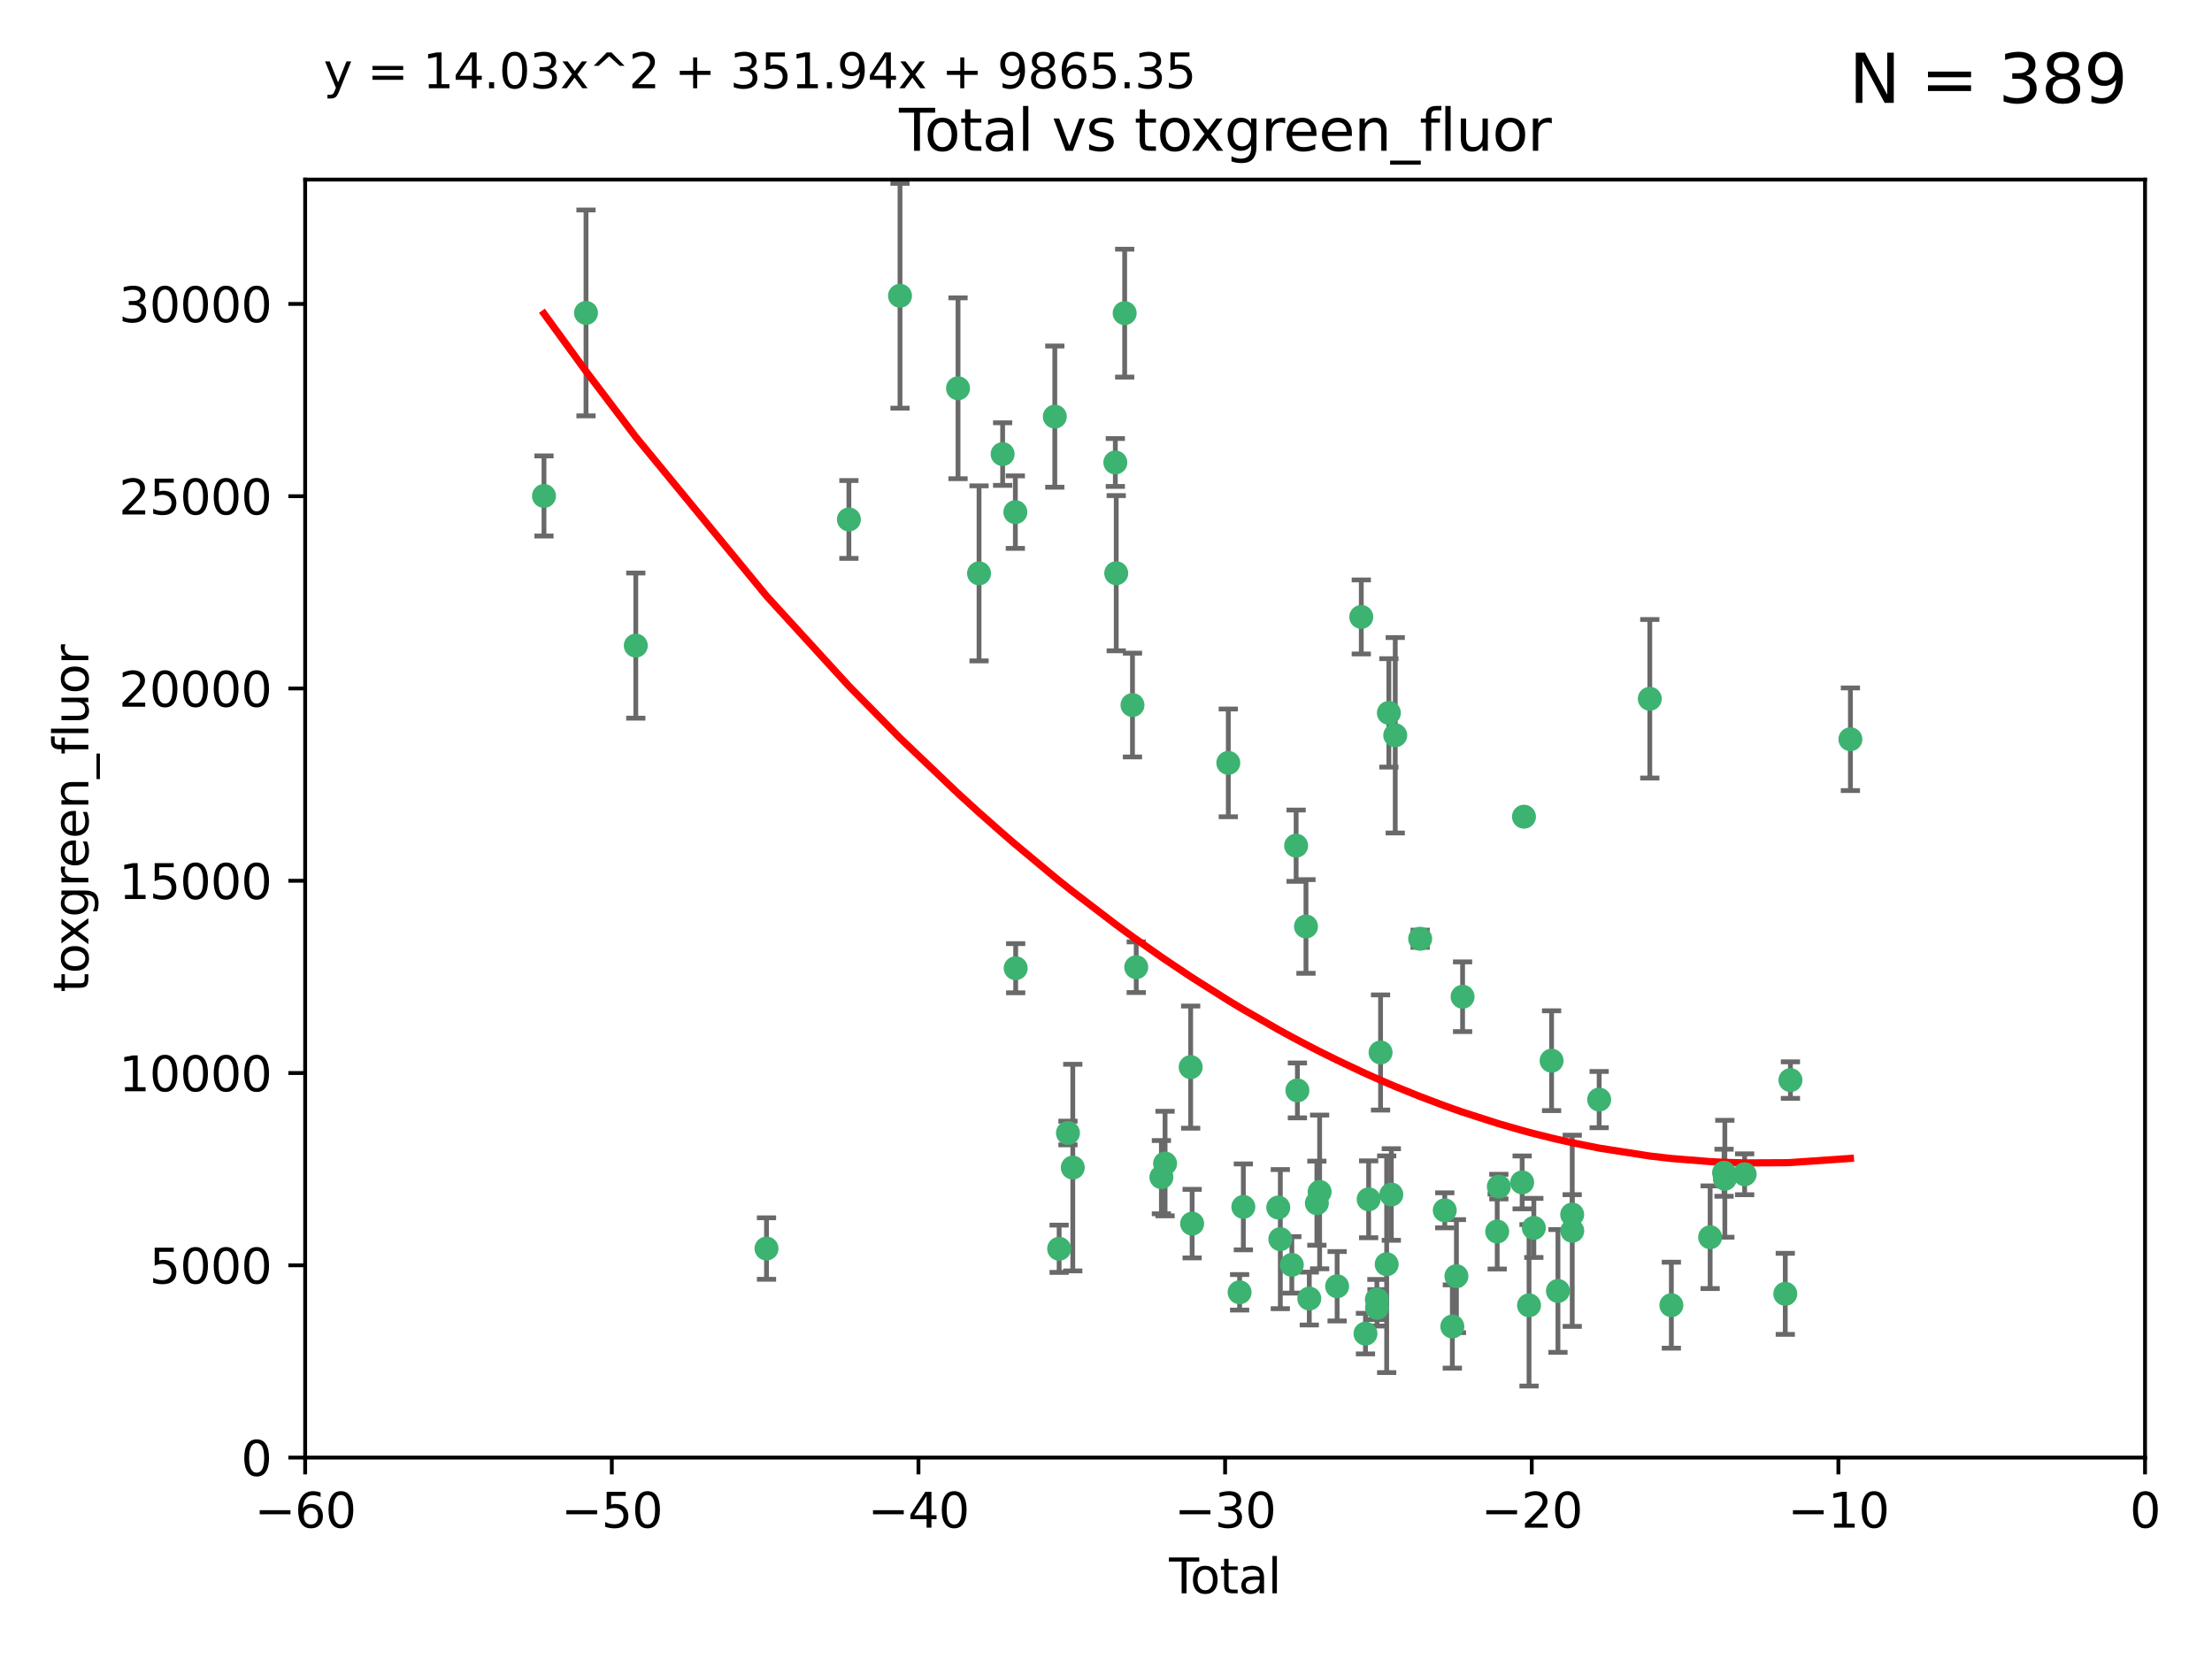 <?xml version="1.0" encoding="utf-8" standalone="no"?>
<!DOCTYPE svg PUBLIC "-//W3C//DTD SVG 1.1//EN"
  "http://www.w3.org/Graphics/SVG/1.1/DTD/svg11.dtd">
<svg xmlns:xlink="http://www.w3.org/1999/xlink" width="460.8pt" height="345.6pt" viewBox="0 0 460.8 345.6" xmlns="http://www.w3.org/2000/svg" version="1.1">
 <defs>
  <style type="text/css">*{stroke-linejoin: round; stroke-linecap: butt}</style>
 </defs>
 <g id="figure_1">
  <g id="patch_1">
   <path d="M 0 345.6 
L 460.8 345.6 
L 460.8 0 
L 0 0 
z
" style="fill: #ffffff"/>
  </g>
  <g id="axes_1">
   <g id="patch_2">
    <path d="M 63.571 303.64 
L 446.85 303.64 
L 446.85 37.411 
L 63.571 37.411 
z
" style="fill: #ffffff"/>
   </g>
   <g id="PathCollection_1">
    <defs>
     <path id="m15f36496fa" d="M 0 1.118 
C 0.297 1.118 0.581 1 0.791 0.791 
C 1 0.581 1.118 0.297 1.118 0 
C 1.118 -0.297 1 -0.581 0.791 -0.791 
C 0.581 -1 0.297 -1.118 0 -1.118 
C -0.297 -1.118 -0.581 -1 -0.791 -0.791 
C -1 -0.581 -1.118 -0.297 -1.118 0 
C -1.118 0.297 -1 0.581 -0.791 0.791 
C -0.581 1 -0.297 1.118 0 1.118 
z
" style="stroke: #3cb371"/>
    </defs>
    <g clip-path="url(#pade69a6e55)">
     <use xlink:href="#m15f36496fa" x="113.324" y="103.319" style="fill: #3cb371; stroke: #3cb371"/>
     <use xlink:href="#m15f36496fa" x="122.075" y="65.184" style="fill: #3cb371; stroke: #3cb371"/>
     <use xlink:href="#m15f36496fa" x="132.448" y="134.491" style="fill: #3cb371; stroke: #3cb371"/>
     <use xlink:href="#m15f36496fa" x="159.676" y="260.094" style="fill: #3cb371; stroke: #3cb371"/>
     <use xlink:href="#m15f36496fa" x="176.84" y="108.214" style="fill: #3cb371; stroke: #3cb371"/>
     <use xlink:href="#m15f36496fa" x="187.487" y="61.614" style="fill: #3cb371; stroke: #3cb371"/>
     <use xlink:href="#m15f36496fa" x="199.574" y="80.887" style="fill: #3cb371; stroke: #3cb371"/>
     <use xlink:href="#m15f36496fa" x="203.952" y="119.44" style="fill: #3cb371; stroke: #3cb371"/>
     <use xlink:href="#m15f36496fa" x="208.867" y="94.593" style="fill: #3cb371; stroke: #3cb371"/>
     <use xlink:href="#m15f36496fa" x="211.515" y="106.684" style="fill: #3cb371; stroke: #3cb371"/>
     <use xlink:href="#m15f36496fa" x="211.585" y="201.695" style="fill: #3cb371; stroke: #3cb371"/>
     <use xlink:href="#m15f36496fa" x="219.736" y="86.787" style="fill: #3cb371; stroke: #3cb371"/>
     <use xlink:href="#m15f36496fa" x="220.638" y="260.14" style="fill: #3cb371; stroke: #3cb371"/>
     <use xlink:href="#m15f36496fa" x="222.475" y="236.024" style="fill: #3cb371; stroke: #3cb371"/>
     <use xlink:href="#m15f36496fa" x="223.48" y="243.228" style="fill: #3cb371; stroke: #3cb371"/>
     <use xlink:href="#m15f36496fa" x="232.345" y="96.341" style="fill: #3cb371; stroke: #3cb371"/>
     <use xlink:href="#m15f36496fa" x="232.53" y="119.409" style="fill: #3cb371; stroke: #3cb371"/>
     <use xlink:href="#m15f36496fa" x="234.291" y="65.233" style="fill: #3cb371; stroke: #3cb371"/>
     <use xlink:href="#m15f36496fa" x="235.917" y="146.874" style="fill: #3cb371; stroke: #3cb371"/>
     <use xlink:href="#m15f36496fa" x="236.699" y="201.487" style="fill: #3cb371; stroke: #3cb371"/>
     <use xlink:href="#m15f36496fa" x="241.942" y="245.224" style="fill: #3cb371; stroke: #3cb371"/>
     <use xlink:href="#m15f36496fa" x="242.705" y="242.388" style="fill: #3cb371; stroke: #3cb371"/>
     <use xlink:href="#m15f36496fa" x="248.038" y="222.299" style="fill: #3cb371; stroke: #3cb371"/>
     <use xlink:href="#m15f36496fa" x="248.343" y="254.906" style="fill: #3cb371; stroke: #3cb371"/>
     <use xlink:href="#m15f36496fa" x="255.878" y="158.921" style="fill: #3cb371; stroke: #3cb371"/>
     <use xlink:href="#m15f36496fa" x="258.233" y="269.209" style="fill: #3cb371; stroke: #3cb371"/>
     <use xlink:href="#m15f36496fa" x="259.013" y="251.417" style="fill: #3cb371; stroke: #3cb371"/>
     <use xlink:href="#m15f36496fa" x="266.284" y="251.547" style="fill: #3cb371; stroke: #3cb371"/>
     <use xlink:href="#m15f36496fa" x="266.715" y="258.133" style="fill: #3cb371; stroke: #3cb371"/>
     <use xlink:href="#m15f36496fa" x="269.11" y="263.497" style="fill: #3cb371; stroke: #3cb371"/>
     <use xlink:href="#m15f36496fa" x="270.008" y="176.169" style="fill: #3cb371; stroke: #3cb371"/>
     <use xlink:href="#m15f36496fa" x="270.272" y="227.152" style="fill: #3cb371; stroke: #3cb371"/>
     <use xlink:href="#m15f36496fa" x="272.061" y="193.002" style="fill: #3cb371; stroke: #3cb371"/>
     <use xlink:href="#m15f36496fa" x="272.749" y="270.514" style="fill: #3cb371; stroke: #3cb371"/>
     <use xlink:href="#m15f36496fa" x="274.329" y="250.642" style="fill: #3cb371; stroke: #3cb371"/>
     <use xlink:href="#m15f36496fa" x="274.903" y="248.301" style="fill: #3cb371; stroke: #3cb371"/>
     <use xlink:href="#m15f36496fa" x="278.547" y="267.951" style="fill: #3cb371; stroke: #3cb371"/>
     <use xlink:href="#m15f36496fa" x="283.58" y="128.518" style="fill: #3cb371; stroke: #3cb371"/>
     <use xlink:href="#m15f36496fa" x="284.454" y="277.818" style="fill: #3cb371; stroke: #3cb371"/>
     <use xlink:href="#m15f36496fa" x="285.113" y="249.837" style="fill: #3cb371; stroke: #3cb371"/>
     <use xlink:href="#m15f36496fa" x="286.83" y="270.703" style="fill: #3cb371; stroke: #3cb371"/>
     <use xlink:href="#m15f36496fa" x="286.857" y="272.443" style="fill: #3cb371; stroke: #3cb371"/>
     <use xlink:href="#m15f36496fa" x="287.598" y="219.251" style="fill: #3cb371; stroke: #3cb371"/>
     <use xlink:href="#m15f36496fa" x="288.87" y="263.364" style="fill: #3cb371; stroke: #3cb371"/>
     <use xlink:href="#m15f36496fa" x="289.329" y="148.507" style="fill: #3cb371; stroke: #3cb371"/>
     <use xlink:href="#m15f36496fa" x="289.839" y="248.836" style="fill: #3cb371; stroke: #3cb371"/>
     <use xlink:href="#m15f36496fa" x="290.656" y="153.171" style="fill: #3cb371; stroke: #3cb371"/>
     <use xlink:href="#m15f36496fa" x="295.844" y="195.558" style="fill: #3cb371; stroke: #3cb371"/>
     <use xlink:href="#m15f36496fa" x="300.97" y="252.131" style="fill: #3cb371; stroke: #3cb371"/>
     <use xlink:href="#m15f36496fa" x="302.549" y="276.333" style="fill: #3cb371; stroke: #3cb371"/>
     <use xlink:href="#m15f36496fa" x="303.399" y="265.846" style="fill: #3cb371; stroke: #3cb371"/>
     <use xlink:href="#m15f36496fa" x="304.684" y="207.64" style="fill: #3cb371; stroke: #3cb371"/>
     <use xlink:href="#m15f36496fa" x="311.894" y="256.552" style="fill: #3cb371; stroke: #3cb371"/>
     <use xlink:href="#m15f36496fa" x="312.237" y="247.192" style="fill: #3cb371; stroke: #3cb371"/>
     <use xlink:href="#m15f36496fa" x="317.09" y="246.317" style="fill: #3cb371; stroke: #3cb371"/>
     <use xlink:href="#m15f36496fa" x="317.472" y="170.133" style="fill: #3cb371; stroke: #3cb371"/>
     <use xlink:href="#m15f36496fa" x="318.526" y="271.92" style="fill: #3cb371; stroke: #3cb371"/>
     <use xlink:href="#m15f36496fa" x="319.527" y="255.796" style="fill: #3cb371; stroke: #3cb371"/>
     <use xlink:href="#m15f36496fa" x="323.223" y="220.964" style="fill: #3cb371; stroke: #3cb371"/>
     <use xlink:href="#m15f36496fa" x="324.55" y="268.93" style="fill: #3cb371; stroke: #3cb371"/>
     <use xlink:href="#m15f36496fa" x="327.515" y="253.008" style="fill: #3cb371; stroke: #3cb371"/>
     <use xlink:href="#m15f36496fa" x="327.528" y="256.398" style="fill: #3cb371; stroke: #3cb371"/>
     <use xlink:href="#m15f36496fa" x="333.135" y="229.064" style="fill: #3cb371; stroke: #3cb371"/>
     <use xlink:href="#m15f36496fa" x="343.683" y="145.567" style="fill: #3cb371; stroke: #3cb371"/>
     <use xlink:href="#m15f36496fa" x="348.174" y="271.892" style="fill: #3cb371; stroke: #3cb371"/>
     <use xlink:href="#m15f36496fa" x="356.254" y="257.738" style="fill: #3cb371; stroke: #3cb371"/>
     <use xlink:href="#m15f36496fa" x="359.15" y="244.305" style="fill: #3cb371; stroke: #3cb371"/>
     <use xlink:href="#m15f36496fa" x="359.317" y="245.561" style="fill: #3cb371; stroke: #3cb371"/>
     <use xlink:href="#m15f36496fa" x="363.442" y="244.625" style="fill: #3cb371; stroke: #3cb371"/>
     <use xlink:href="#m15f36496fa" x="371.908" y="269.529" style="fill: #3cb371; stroke: #3cb371"/>
     <use xlink:href="#m15f36496fa" x="372.98" y="225.004" style="fill: #3cb371; stroke: #3cb371"/>
     <use xlink:href="#m15f36496fa" x="385.474" y="153.996" style="fill: #3cb371; stroke: #3cb371"/>
    </g>
   </g>
   <g id="matplotlib.axis_1">
    <g id="xtick_1">
     <g id="line2d_1">
      <defs>
       <path id="mc8ec9aa519" d="M 0 0 
L 0 3.5 
" style="stroke: #000000; stroke-width: 0.8"/>
      </defs>
      <g>
       <use xlink:href="#mc8ec9aa519" x="63.571" y="303.64" style="stroke: #000000; stroke-width: 0.8"/>
      </g>
     </g>
     <g id="text_1">
      <!-- −60 -->
      <g transform="translate(53.019 318.238)scale(0.1 -0.1)">
       <defs>
        <path id="DejaVuSans-2212" d="M 678 2272 
L 4684 2272 
L 4684 1741 
L 678 1741 
L 678 2272 
z
" transform="scale(0.016)"/>
        <path id="DejaVuSans-36" d="M 2113 2584 
Q 1688 2584 1439 2293 
Q 1191 2003 1191 1497 
Q 1191 994 1439 701 
Q 1688 409 2113 409 
Q 2538 409 2786 701 
Q 3034 994 3034 1497 
Q 3034 2003 2786 2293 
Q 2538 2584 2113 2584 
z
M 3366 4563 
L 3366 3988 
Q 3128 4100 2886 4159 
Q 2644 4219 2406 4219 
Q 1781 4219 1451 3797 
Q 1122 3375 1075 2522 
Q 1259 2794 1537 2939 
Q 1816 3084 2150 3084 
Q 2853 3084 3261 2657 
Q 3669 2231 3669 1497 
Q 3669 778 3244 343 
Q 2819 -91 2113 -91 
Q 1303 -91 875 529 
Q 447 1150 447 2328 
Q 447 3434 972 4092 
Q 1497 4750 2381 4750 
Q 2619 4750 2861 4703 
Q 3103 4656 3366 4563 
z
" transform="scale(0.016)"/>
        <path id="DejaVuSans-30" d="M 2034 4250 
Q 1547 4250 1301 3770 
Q 1056 3291 1056 2328 
Q 1056 1369 1301 889 
Q 1547 409 2034 409 
Q 2525 409 2770 889 
Q 3016 1369 3016 2328 
Q 3016 3291 2770 3770 
Q 2525 4250 2034 4250 
z
M 2034 4750 
Q 2819 4750 3233 4129 
Q 3647 3509 3647 2328 
Q 3647 1150 3233 529 
Q 2819 -91 2034 -91 
Q 1250 -91 836 529 
Q 422 1150 422 2328 
Q 422 3509 836 4129 
Q 1250 4750 2034 4750 
z
" transform="scale(0.016)"/>
       </defs>
       <use xlink:href="#DejaVuSans-2212"/>
       <use xlink:href="#DejaVuSans-36" x="83.789"/>
       <use xlink:href="#DejaVuSans-30" x="147.412"/>
      </g>
     </g>
    </g>
    <g id="xtick_2">
     <g id="line2d_2">
      <g>
       <use xlink:href="#mc8ec9aa519" x="127.451" y="303.64" style="stroke: #000000; stroke-width: 0.8"/>
      </g>
     </g>
     <g id="text_2">
      <!-- −50 -->
      <g transform="translate(116.899 318.238)scale(0.1 -0.1)">
       <defs>
        <path id="DejaVuSans-35" d="M 691 4666 
L 3169 4666 
L 3169 4134 
L 1269 4134 
L 1269 2991 
Q 1406 3038 1543 3061 
Q 1681 3084 1819 3084 
Q 2600 3084 3056 2656 
Q 3513 2228 3513 1497 
Q 3513 744 3044 326 
Q 2575 -91 1722 -91 
Q 1428 -91 1123 -41 
Q 819 9 494 109 
L 494 744 
Q 775 591 1075 516 
Q 1375 441 1709 441 
Q 2250 441 2565 725 
Q 2881 1009 2881 1497 
Q 2881 1984 2565 2268 
Q 2250 2553 1709 2553 
Q 1456 2553 1204 2497 
Q 953 2441 691 2322 
L 691 4666 
z
" transform="scale(0.016)"/>
       </defs>
       <use xlink:href="#DejaVuSans-2212"/>
       <use xlink:href="#DejaVuSans-35" x="83.789"/>
       <use xlink:href="#DejaVuSans-30" x="147.412"/>
      </g>
     </g>
    </g>
    <g id="xtick_3">
     <g id="line2d_3">
      <g>
       <use xlink:href="#mc8ec9aa519" x="191.331" y="303.64" style="stroke: #000000; stroke-width: 0.8"/>
      </g>
     </g>
     <g id="text_3">
      <!-- −40 -->
      <g transform="translate(180.778 318.238)scale(0.1 -0.1)">
       <defs>
        <path id="DejaVuSans-34" d="M 2419 4116 
L 825 1625 
L 2419 1625 
L 2419 4116 
z
M 2253 4666 
L 3047 4666 
L 3047 1625 
L 3713 1625 
L 3713 1100 
L 3047 1100 
L 3047 0 
L 2419 0 
L 2419 1100 
L 313 1100 
L 313 1709 
L 2253 4666 
z
" transform="scale(0.016)"/>
       </defs>
       <use xlink:href="#DejaVuSans-2212"/>
       <use xlink:href="#DejaVuSans-34" x="83.789"/>
       <use xlink:href="#DejaVuSans-30" x="147.412"/>
      </g>
     </g>
    </g>
    <g id="xtick_4">
     <g id="line2d_4">
      <g>
       <use xlink:href="#mc8ec9aa519" x="255.211" y="303.64" style="stroke: #000000; stroke-width: 0.8"/>
      </g>
     </g>
     <g id="text_4">
      <!-- −30 -->
      <g transform="translate(244.658 318.238)scale(0.1 -0.1)">
       <defs>
        <path id="DejaVuSans-33" d="M 2597 2516 
Q 3050 2419 3304 2112 
Q 3559 1806 3559 1356 
Q 3559 666 3084 287 
Q 2609 -91 1734 -91 
Q 1441 -91 1130 -33 
Q 819 25 488 141 
L 488 750 
Q 750 597 1062 519 
Q 1375 441 1716 441 
Q 2309 441 2620 675 
Q 2931 909 2931 1356 
Q 2931 1769 2642 2001 
Q 2353 2234 1838 2234 
L 1294 2234 
L 1294 2753 
L 1863 2753 
Q 2328 2753 2575 2939 
Q 2822 3125 2822 3475 
Q 2822 3834 2567 4026 
Q 2313 4219 1838 4219 
Q 1578 4219 1281 4162 
Q 984 4106 628 3988 
L 628 4550 
Q 988 4650 1302 4700 
Q 1616 4750 1894 4750 
Q 2613 4750 3031 4423 
Q 3450 4097 3450 3541 
Q 3450 3153 3228 2886 
Q 3006 2619 2597 2516 
z
" transform="scale(0.016)"/>
       </defs>
       <use xlink:href="#DejaVuSans-2212"/>
       <use xlink:href="#DejaVuSans-33" x="83.789"/>
       <use xlink:href="#DejaVuSans-30" x="147.412"/>
      </g>
     </g>
    </g>
    <g id="xtick_5">
     <g id="line2d_5">
      <g>
       <use xlink:href="#mc8ec9aa519" x="319.09" y="303.64" style="stroke: #000000; stroke-width: 0.8"/>
      </g>
     </g>
     <g id="text_5">
      <!-- −20 -->
      <g transform="translate(308.538 318.238)scale(0.1 -0.1)">
       <defs>
        <path id="DejaVuSans-32" d="M 1228 531 
L 3431 531 
L 3431 0 
L 469 0 
L 469 531 
Q 828 903 1448 1529 
Q 2069 2156 2228 2338 
Q 2531 2678 2651 2914 
Q 2772 3150 2772 3378 
Q 2772 3750 2511 3984 
Q 2250 4219 1831 4219 
Q 1534 4219 1204 4116 
Q 875 4013 500 3803 
L 500 4441 
Q 881 4594 1212 4672 
Q 1544 4750 1819 4750 
Q 2544 4750 2975 4387 
Q 3406 4025 3406 3419 
Q 3406 3131 3298 2873 
Q 3191 2616 2906 2266 
Q 2828 2175 2409 1742 
Q 1991 1309 1228 531 
z
" transform="scale(0.016)"/>
       </defs>
       <use xlink:href="#DejaVuSans-2212"/>
       <use xlink:href="#DejaVuSans-32" x="83.789"/>
       <use xlink:href="#DejaVuSans-30" x="147.412"/>
      </g>
     </g>
    </g>
    <g id="xtick_6">
     <g id="line2d_6">
      <g>
       <use xlink:href="#mc8ec9aa519" x="382.97" y="303.64" style="stroke: #000000; stroke-width: 0.8"/>
      </g>
     </g>
     <g id="text_6">
      <!-- −10 -->
      <g transform="translate(372.418 318.238)scale(0.1 -0.1)">
       <defs>
        <path id="DejaVuSans-31" d="M 794 531 
L 1825 531 
L 1825 4091 
L 703 3866 
L 703 4441 
L 1819 4666 
L 2450 4666 
L 2450 531 
L 3481 531 
L 3481 0 
L 794 0 
L 794 531 
z
" transform="scale(0.016)"/>
       </defs>
       <use xlink:href="#DejaVuSans-2212"/>
       <use xlink:href="#DejaVuSans-31" x="83.789"/>
       <use xlink:href="#DejaVuSans-30" x="147.412"/>
      </g>
     </g>
    </g>
    <g id="xtick_7">
     <g id="line2d_7">
      <g>
       <use xlink:href="#mc8ec9aa519" x="446.85" y="303.64" style="stroke: #000000; stroke-width: 0.8"/>
      </g>
     </g>
     <g id="text_7">
      <!-- 0 -->
      <g transform="translate(443.669 318.238)scale(0.1 -0.1)">
       <use xlink:href="#DejaVuSans-30"/>
      </g>
     </g>
    </g>
    <g id="text_8">
     <!-- Total -->
     <g transform="translate(243.534 331.917)scale(0.1 -0.1)">
      <defs>
       <path id="DejaVuSans-54" d="M -19 4666 
L 3928 4666 
L 3928 4134 
L 2272 4134 
L 2272 0 
L 1638 0 
L 1638 4134 
L -19 4134 
L -19 4666 
z
" transform="scale(0.016)"/>
       <path id="DejaVuSans-6f" d="M 1959 3097 
Q 1497 3097 1228 2736 
Q 959 2375 959 1747 
Q 959 1119 1226 758 
Q 1494 397 1959 397 
Q 2419 397 2687 759 
Q 2956 1122 2956 1747 
Q 2956 2369 2687 2733 
Q 2419 3097 1959 3097 
z
M 1959 3584 
Q 2709 3584 3137 3096 
Q 3566 2609 3566 1747 
Q 3566 888 3137 398 
Q 2709 -91 1959 -91 
Q 1206 -91 779 398 
Q 353 888 353 1747 
Q 353 2609 779 3096 
Q 1206 3584 1959 3584 
z
" transform="scale(0.016)"/>
       <path id="DejaVuSans-74" d="M 1172 4494 
L 1172 3500 
L 2356 3500 
L 2356 3053 
L 1172 3053 
L 1172 1153 
Q 1172 725 1289 603 
Q 1406 481 1766 481 
L 2356 481 
L 2356 0 
L 1766 0 
Q 1100 0 847 248 
Q 594 497 594 1153 
L 594 3053 
L 172 3053 
L 172 3500 
L 594 3500 
L 594 4494 
L 1172 4494 
z
" transform="scale(0.016)"/>
       <path id="DejaVuSans-61" d="M 2194 1759 
Q 1497 1759 1228 1600 
Q 959 1441 959 1056 
Q 959 750 1161 570 
Q 1363 391 1709 391 
Q 2188 391 2477 730 
Q 2766 1069 2766 1631 
L 2766 1759 
L 2194 1759 
z
M 3341 1997 
L 3341 0 
L 2766 0 
L 2766 531 
Q 2569 213 2275 61 
Q 1981 -91 1556 -91 
Q 1019 -91 701 211 
Q 384 513 384 1019 
Q 384 1609 779 1909 
Q 1175 2209 1959 2209 
L 2766 2209 
L 2766 2266 
Q 2766 2663 2505 2880 
Q 2244 3097 1772 3097 
Q 1472 3097 1187 3025 
Q 903 2953 641 2809 
L 641 3341 
Q 956 3463 1253 3523 
Q 1550 3584 1831 3584 
Q 2591 3584 2966 3190 
Q 3341 2797 3341 1997 
z
" transform="scale(0.016)"/>
       <path id="DejaVuSans-6c" d="M 603 4863 
L 1178 4863 
L 1178 0 
L 603 0 
L 603 4863 
z
" transform="scale(0.016)"/>
      </defs>
      <use xlink:href="#DejaVuSans-54"/>
      <use xlink:href="#DejaVuSans-6f" x="44.084"/>
      <use xlink:href="#DejaVuSans-74" x="105.266"/>
      <use xlink:href="#DejaVuSans-61" x="144.475"/>
      <use xlink:href="#DejaVuSans-6c" x="205.754"/>
     </g>
    </g>
   </g>
   <g id="matplotlib.axis_2">
    <g id="ytick_1">
     <g id="line2d_8">
      <defs>
       <path id="me447695fca" d="M 0 0 
L -3.5 0 
" style="stroke: #000000; stroke-width: 0.8"/>
      </defs>
      <g>
       <use xlink:href="#me447695fca" x="63.571" y="303.64" style="stroke: #000000; stroke-width: 0.8"/>
      </g>
     </g>
     <g id="text_9">
      <!-- 0 -->
      <g transform="translate(50.209 307.439)scale(0.1 -0.1)">
       <use xlink:href="#DejaVuSans-30"/>
      </g>
     </g>
    </g>
    <g id="ytick_2">
     <g id="line2d_9">
      <g>
       <use xlink:href="#me447695fca" x="63.571" y="263.586" style="stroke: #000000; stroke-width: 0.8"/>
      </g>
     </g>
     <g id="text_10">
      <!-- 5000 -->
      <g transform="translate(31.121 267.385)scale(0.1 -0.1)">
       <use xlink:href="#DejaVuSans-35"/>
       <use xlink:href="#DejaVuSans-30" x="63.623"/>
       <use xlink:href="#DejaVuSans-30" x="127.246"/>
       <use xlink:href="#DejaVuSans-30" x="190.869"/>
      </g>
     </g>
    </g>
    <g id="ytick_3">
     <g id="line2d_10">
      <g>
       <use xlink:href="#me447695fca" x="63.571" y="223.532" style="stroke: #000000; stroke-width: 0.8"/>
      </g>
     </g>
     <g id="text_11">
      <!-- 10000 -->
      <g transform="translate(24.759 227.331)scale(0.1 -0.1)">
       <use xlink:href="#DejaVuSans-31"/>
       <use xlink:href="#DejaVuSans-30" x="63.623"/>
       <use xlink:href="#DejaVuSans-30" x="127.246"/>
       <use xlink:href="#DejaVuSans-30" x="190.869"/>
       <use xlink:href="#DejaVuSans-30" x="254.492"/>
      </g>
     </g>
    </g>
    <g id="ytick_4">
     <g id="line2d_11">
      <g>
       <use xlink:href="#me447695fca" x="63.571" y="183.478" style="stroke: #000000; stroke-width: 0.8"/>
      </g>
     </g>
     <g id="text_12">
      <!-- 15000 -->
      <g transform="translate(24.759 187.278)scale(0.1 -0.1)">
       <use xlink:href="#DejaVuSans-31"/>
       <use xlink:href="#DejaVuSans-35" x="63.623"/>
       <use xlink:href="#DejaVuSans-30" x="127.246"/>
       <use xlink:href="#DejaVuSans-30" x="190.869"/>
       <use xlink:href="#DejaVuSans-30" x="254.492"/>
      </g>
     </g>
    </g>
    <g id="ytick_5">
     <g id="line2d_12">
      <g>
       <use xlink:href="#me447695fca" x="63.571" y="143.424" style="stroke: #000000; stroke-width: 0.8"/>
      </g>
     </g>
     <g id="text_13">
      <!-- 20000 -->
      <g transform="translate(24.759 147.224)scale(0.1 -0.1)">
       <use xlink:href="#DejaVuSans-32"/>
       <use xlink:href="#DejaVuSans-30" x="63.623"/>
       <use xlink:href="#DejaVuSans-30" x="127.246"/>
       <use xlink:href="#DejaVuSans-30" x="190.869"/>
       <use xlink:href="#DejaVuSans-30" x="254.492"/>
      </g>
     </g>
    </g>
    <g id="ytick_6">
     <g id="line2d_13">
      <g>
       <use xlink:href="#me447695fca" x="63.571" y="103.371" style="stroke: #000000; stroke-width: 0.8"/>
      </g>
     </g>
     <g id="text_14">
      <!-- 25000 -->
      <g transform="translate(24.759 107.17)scale(0.1 -0.1)">
       <use xlink:href="#DejaVuSans-32"/>
       <use xlink:href="#DejaVuSans-35" x="63.623"/>
       <use xlink:href="#DejaVuSans-30" x="127.246"/>
       <use xlink:href="#DejaVuSans-30" x="190.869"/>
       <use xlink:href="#DejaVuSans-30" x="254.492"/>
      </g>
     </g>
    </g>
    <g id="ytick_7">
     <g id="line2d_14">
      <g>
       <use xlink:href="#me447695fca" x="63.571" y="63.317" style="stroke: #000000; stroke-width: 0.8"/>
      </g>
     </g>
     <g id="text_15">
      <!-- 30000 -->
      <g transform="translate(24.759 67.116)scale(0.1 -0.1)">
       <use xlink:href="#DejaVuSans-33"/>
       <use xlink:href="#DejaVuSans-30" x="63.623"/>
       <use xlink:href="#DejaVuSans-30" x="127.246"/>
       <use xlink:href="#DejaVuSans-30" x="190.869"/>
       <use xlink:href="#DejaVuSans-30" x="254.492"/>
      </g>
     </g>
    </g>
    <g id="text_16">
     <!-- toxgreen_fluor -->
     <g transform="translate(18.401 206.72)rotate(-90)scale(0.1 -0.1)">
      <defs>
       <path id="DejaVuSans-78" d="M 3513 3500 
L 2247 1797 
L 3578 0 
L 2900 0 
L 1881 1375 
L 863 0 
L 184 0 
L 1544 1831 
L 300 3500 
L 978 3500 
L 1906 2253 
L 2834 3500 
L 3513 3500 
z
" transform="scale(0.016)"/>
       <path id="DejaVuSans-67" d="M 2906 1791 
Q 2906 2416 2648 2759 
Q 2391 3103 1925 3103 
Q 1463 3103 1205 2759 
Q 947 2416 947 1791 
Q 947 1169 1205 825 
Q 1463 481 1925 481 
Q 2391 481 2648 825 
Q 2906 1169 2906 1791 
z
M 3481 434 
Q 3481 -459 3084 -895 
Q 2688 -1331 1869 -1331 
Q 1566 -1331 1297 -1286 
Q 1028 -1241 775 -1147 
L 775 -588 
Q 1028 -725 1275 -790 
Q 1522 -856 1778 -856 
Q 2344 -856 2625 -561 
Q 2906 -266 2906 331 
L 2906 616 
Q 2728 306 2450 153 
Q 2172 0 1784 0 
Q 1141 0 747 490 
Q 353 981 353 1791 
Q 353 2603 747 3093 
Q 1141 3584 1784 3584 
Q 2172 3584 2450 3431 
Q 2728 3278 2906 2969 
L 2906 3500 
L 3481 3500 
L 3481 434 
z
" transform="scale(0.016)"/>
       <path id="DejaVuSans-72" d="M 2631 2963 
Q 2534 3019 2420 3045 
Q 2306 3072 2169 3072 
Q 1681 3072 1420 2755 
Q 1159 2438 1159 1844 
L 1159 0 
L 581 0 
L 581 3500 
L 1159 3500 
L 1159 2956 
Q 1341 3275 1631 3429 
Q 1922 3584 2338 3584 
Q 2397 3584 2469 3576 
Q 2541 3569 2628 3553 
L 2631 2963 
z
" transform="scale(0.016)"/>
       <path id="DejaVuSans-65" d="M 3597 1894 
L 3597 1613 
L 953 1613 
Q 991 1019 1311 708 
Q 1631 397 2203 397 
Q 2534 397 2845 478 
Q 3156 559 3463 722 
L 3463 178 
Q 3153 47 2828 -22 
Q 2503 -91 2169 -91 
Q 1331 -91 842 396 
Q 353 884 353 1716 
Q 353 2575 817 3079 
Q 1281 3584 2069 3584 
Q 2775 3584 3186 3129 
Q 3597 2675 3597 1894 
z
M 3022 2063 
Q 3016 2534 2758 2815 
Q 2500 3097 2075 3097 
Q 1594 3097 1305 2825 
Q 1016 2553 972 2059 
L 3022 2063 
z
" transform="scale(0.016)"/>
       <path id="DejaVuSans-6e" d="M 3513 2113 
L 3513 0 
L 2938 0 
L 2938 2094 
Q 2938 2591 2744 2837 
Q 2550 3084 2163 3084 
Q 1697 3084 1428 2787 
Q 1159 2491 1159 1978 
L 1159 0 
L 581 0 
L 581 3500 
L 1159 3500 
L 1159 2956 
Q 1366 3272 1645 3428 
Q 1925 3584 2291 3584 
Q 2894 3584 3203 3211 
Q 3513 2838 3513 2113 
z
" transform="scale(0.016)"/>
       <path id="DejaVuSans-5f" d="M 3263 -1063 
L 3263 -1509 
L -63 -1509 
L -63 -1063 
L 3263 -1063 
z
" transform="scale(0.016)"/>
       <path id="DejaVuSans-66" d="M 2375 4863 
L 2375 4384 
L 1825 4384 
Q 1516 4384 1395 4259 
Q 1275 4134 1275 3809 
L 1275 3500 
L 2222 3500 
L 2222 3053 
L 1275 3053 
L 1275 0 
L 697 0 
L 697 3053 
L 147 3053 
L 147 3500 
L 697 3500 
L 697 3744 
Q 697 4328 969 4595 
Q 1241 4863 1831 4863 
L 2375 4863 
z
" transform="scale(0.016)"/>
       <path id="DejaVuSans-75" d="M 544 1381 
L 544 3500 
L 1119 3500 
L 1119 1403 
Q 1119 906 1312 657 
Q 1506 409 1894 409 
Q 2359 409 2629 706 
Q 2900 1003 2900 1516 
L 2900 3500 
L 3475 3500 
L 3475 0 
L 2900 0 
L 2900 538 
Q 2691 219 2414 64 
Q 2138 -91 1772 -91 
Q 1169 -91 856 284 
Q 544 659 544 1381 
z
M 1991 3584 
L 1991 3584 
z
" transform="scale(0.016)"/>
      </defs>
      <use xlink:href="#DejaVuSans-74"/>
      <use xlink:href="#DejaVuSans-6f" x="39.209"/>
      <use xlink:href="#DejaVuSans-78" x="97.266"/>
      <use xlink:href="#DejaVuSans-67" x="156.445"/>
      <use xlink:href="#DejaVuSans-72" x="219.922"/>
      <use xlink:href="#DejaVuSans-65" x="258.785"/>
      <use xlink:href="#DejaVuSans-65" x="320.309"/>
      <use xlink:href="#DejaVuSans-6e" x="381.832"/>
      <use xlink:href="#DejaVuSans-5f" x="445.211"/>
      <use xlink:href="#DejaVuSans-66" x="495.211"/>
      <use xlink:href="#DejaVuSans-6c" x="530.416"/>
      <use xlink:href="#DejaVuSans-75" x="558.199"/>
      <use xlink:href="#DejaVuSans-6f" x="621.578"/>
      <use xlink:href="#DejaVuSans-72" x="682.76"/>
     </g>
    </g>
   </g>
   <g id="LineCollection_1">
    <path d="M 113.324 111.662 
L 113.324 94.976 
" clip-path="url(#pade69a6e55)" style="fill: none; stroke: #696969"/>
    <path d="M 122.075 86.629 
L 122.075 43.739 
" clip-path="url(#pade69a6e55)" style="fill: none; stroke: #696969"/>
    <path d="M 132.448 149.606 
L 132.448 119.375 
" clip-path="url(#pade69a6e55)" style="fill: none; stroke: #696969"/>
    <path d="M 159.676 266.497 
L 159.676 253.692 
" clip-path="url(#pade69a6e55)" style="fill: none; stroke: #696969"/>
    <path d="M 176.84 116.326 
L 176.84 100.101 
" clip-path="url(#pade69a6e55)" style="fill: none; stroke: #696969"/>
    <path d="M 187.487 85.029 
L 187.487 38.199 
" clip-path="url(#pade69a6e55)" style="fill: none; stroke: #696969"/>
    <path d="M 199.574 99.727 
L 199.574 62.047 
" clip-path="url(#pade69a6e55)" style="fill: none; stroke: #696969"/>
    <path d="M 203.952 137.675 
L 203.952 101.206 
" clip-path="url(#pade69a6e55)" style="fill: none; stroke: #696969"/>
    <path d="M 208.867 101.108 
L 208.867 88.078 
" clip-path="url(#pade69a6e55)" style="fill: none; stroke: #696969"/>
    <path d="M 211.515 114.235 
L 211.515 99.134 
" clip-path="url(#pade69a6e55)" style="fill: none; stroke: #696969"/>
    <path d="M 211.585 206.809 
L 211.585 196.58 
" clip-path="url(#pade69a6e55)" style="fill: none; stroke: #696969"/>
    <path d="M 219.736 101.495 
L 219.736 72.08 
" clip-path="url(#pade69a6e55)" style="fill: none; stroke: #696969"/>
    <path d="M 220.638 265.065 
L 220.638 255.214 
" clip-path="url(#pade69a6e55)" style="fill: none; stroke: #696969"/>
    <path d="M 222.475 238.492 
L 222.475 233.557 
" clip-path="url(#pade69a6e55)" style="fill: none; stroke: #696969"/>
    <path d="M 223.48 264.748 
L 223.48 221.708 
" clip-path="url(#pade69a6e55)" style="fill: none; stroke: #696969"/>
    <path d="M 232.345 101.329 
L 232.345 91.353 
" clip-path="url(#pade69a6e55)" style="fill: none; stroke: #696969"/>
    <path d="M 232.53 135.574 
L 232.53 103.243 
" clip-path="url(#pade69a6e55)" style="fill: none; stroke: #696969"/>
    <path d="M 234.291 78.556 
L 234.291 51.911 
" clip-path="url(#pade69a6e55)" style="fill: none; stroke: #696969"/>
    <path d="M 235.917 157.684 
L 235.917 136.065 
" clip-path="url(#pade69a6e55)" style="fill: none; stroke: #696969"/>
    <path d="M 236.699 206.761 
L 236.699 196.213 
" clip-path="url(#pade69a6e55)" style="fill: none; stroke: #696969"/>
    <path d="M 241.942 252.857 
L 241.942 237.591 
" clip-path="url(#pade69a6e55)" style="fill: none; stroke: #696969"/>
    <path d="M 242.705 253.279 
L 242.705 231.496 
" clip-path="url(#pade69a6e55)" style="fill: none; stroke: #696969"/>
    <path d="M 248.038 235.023 
L 248.038 209.574 
" clip-path="url(#pade69a6e55)" style="fill: none; stroke: #696969"/>
    <path d="M 248.343 262.048 
L 248.343 247.764 
" clip-path="url(#pade69a6e55)" style="fill: none; stroke: #696969"/>
    <path d="M 255.878 170.147 
L 255.878 147.694 
" clip-path="url(#pade69a6e55)" style="fill: none; stroke: #696969"/>
    <path d="M 258.233 272.908 
L 258.233 265.511 
" clip-path="url(#pade69a6e55)" style="fill: none; stroke: #696969"/>
    <path d="M 259.013 260.365 
L 259.013 242.469 
" clip-path="url(#pade69a6e55)" style="fill: none; stroke: #696969"/>
    <path d="M 266.284 252.228 
L 266.284 250.867 
" clip-path="url(#pade69a6e55)" style="fill: none; stroke: #696969"/>
    <path d="M 266.715 272.621 
L 266.715 243.644 
" clip-path="url(#pade69a6e55)" style="fill: none; stroke: #696969"/>
    <path d="M 269.11 269.377 
L 269.11 257.616 
" clip-path="url(#pade69a6e55)" style="fill: none; stroke: #696969"/>
    <path d="M 270.008 183.597 
L 270.008 168.741 
" clip-path="url(#pade69a6e55)" style="fill: none; stroke: #696969"/>
    <path d="M 270.272 232.87 
L 270.272 221.434 
" clip-path="url(#pade69a6e55)" style="fill: none; stroke: #696969"/>
    <path d="M 272.061 202.754 
L 272.061 183.249 
" clip-path="url(#pade69a6e55)" style="fill: none; stroke: #696969"/>
    <path d="M 272.749 276.02 
L 272.749 265.008 
" clip-path="url(#pade69a6e55)" style="fill: none; stroke: #696969"/>
    <path d="M 274.329 259.401 
L 274.329 241.882 
" clip-path="url(#pade69a6e55)" style="fill: none; stroke: #696969"/>
    <path d="M 274.903 264.31 
L 274.903 232.292 
" clip-path="url(#pade69a6e55)" style="fill: none; stroke: #696969"/>
    <path d="M 278.547 275.179 
L 278.547 260.723 
" clip-path="url(#pade69a6e55)" style="fill: none; stroke: #696969"/>
    <path d="M 283.58 136.228 
L 283.58 120.808 
" clip-path="url(#pade69a6e55)" style="fill: none; stroke: #696969"/>
    <path d="M 284.454 282.042 
L 284.454 273.593 
" clip-path="url(#pade69a6e55)" style="fill: none; stroke: #696969"/>
    <path d="M 285.113 257.847 
L 285.113 241.828 
" clip-path="url(#pade69a6e55)" style="fill: none; stroke: #696969"/>
    <path d="M 286.83 274.871 
L 286.83 266.536 
" clip-path="url(#pade69a6e55)" style="fill: none; stroke: #696969"/>
    <path d="M 286.857 276.237 
L 286.857 268.649 
" clip-path="url(#pade69a6e55)" style="fill: none; stroke: #696969"/>
    <path d="M 287.598 231.246 
L 287.598 207.255 
" clip-path="url(#pade69a6e55)" style="fill: none; stroke: #696969"/>
    <path d="M 288.87 285.938 
L 288.87 240.791 
" clip-path="url(#pade69a6e55)" style="fill: none; stroke: #696969"/>
    <path d="M 289.329 159.798 
L 289.329 137.216 
" clip-path="url(#pade69a6e55)" style="fill: none; stroke: #696969"/>
    <path d="M 289.839 258.377 
L 289.839 239.295 
" clip-path="url(#pade69a6e55)" style="fill: none; stroke: #696969"/>
    <path d="M 290.656 173.526 
L 290.656 132.815 
" clip-path="url(#pade69a6e55)" style="fill: none; stroke: #696969"/>
    <path d="M 295.844 197.349 
L 295.844 193.767 
" clip-path="url(#pade69a6e55)" style="fill: none; stroke: #696969"/>
    <path d="M 300.97 255.783 
L 300.97 248.48 
" clip-path="url(#pade69a6e55)" style="fill: none; stroke: #696969"/>
    <path d="M 302.549 285.006 
L 302.549 267.659 
" clip-path="url(#pade69a6e55)" style="fill: none; stroke: #696969"/>
    <path d="M 303.399 277.617 
L 303.399 254.074 
" clip-path="url(#pade69a6e55)" style="fill: none; stroke: #696969"/>
    <path d="M 304.684 214.898 
L 304.684 200.382 
" clip-path="url(#pade69a6e55)" style="fill: none; stroke: #696969"/>
    <path d="M 311.894 264.359 
L 311.894 248.745 
" clip-path="url(#pade69a6e55)" style="fill: none; stroke: #696969"/>
    <path d="M 312.237 249.762 
L 312.237 244.622 
" clip-path="url(#pade69a6e55)" style="fill: none; stroke: #696969"/>
    <path d="M 317.09 251.825 
L 317.09 240.809 
" clip-path="url(#pade69a6e55)" style="fill: none; stroke: #696969"/>
    <path d="M 317.472 170.88 
L 317.472 169.387 
" clip-path="url(#pade69a6e55)" style="fill: none; stroke: #696969"/>
    <path d="M 318.526 288.737 
L 318.526 255.103 
" clip-path="url(#pade69a6e55)" style="fill: none; stroke: #696969"/>
    <path d="M 319.527 261.947 
L 319.527 249.645 
" clip-path="url(#pade69a6e55)" style="fill: none; stroke: #696969"/>
    <path d="M 323.223 231.359 
L 323.223 210.569 
" clip-path="url(#pade69a6e55)" style="fill: none; stroke: #696969"/>
    <path d="M 324.55 281.718 
L 324.55 256.142 
" clip-path="url(#pade69a6e55)" style="fill: none; stroke: #696969"/>
    <path d="M 327.515 257.147 
L 327.515 248.868 
" clip-path="url(#pade69a6e55)" style="fill: none; stroke: #696969"/>
    <path d="M 327.528 276.313 
L 327.528 236.482 
" clip-path="url(#pade69a6e55)" style="fill: none; stroke: #696969"/>
    <path d="M 333.135 234.921 
L 333.135 223.207 
" clip-path="url(#pade69a6e55)" style="fill: none; stroke: #696969"/>
    <path d="M 343.683 162.081 
L 343.683 129.053 
" clip-path="url(#pade69a6e55)" style="fill: none; stroke: #696969"/>
    <path d="M 348.174 280.845 
L 348.174 262.939 
" clip-path="url(#pade69a6e55)" style="fill: none; stroke: #696969"/>
    <path d="M 356.254 268.432 
L 356.254 247.045 
" clip-path="url(#pade69a6e55)" style="fill: none; stroke: #696969"/>
    <path d="M 359.15 249.207 
L 359.15 239.402 
" clip-path="url(#pade69a6e55)" style="fill: none; stroke: #696969"/>
    <path d="M 359.317 257.737 
L 359.317 233.384 
" clip-path="url(#pade69a6e55)" style="fill: none; stroke: #696969"/>
    <path d="M 363.442 248.883 
L 363.442 240.367 
" clip-path="url(#pade69a6e55)" style="fill: none; stroke: #696969"/>
    <path d="M 371.908 277.972 
L 371.908 261.086 
" clip-path="url(#pade69a6e55)" style="fill: none; stroke: #696969"/>
    <path d="M 372.98 228.81 
L 372.98 221.198 
" clip-path="url(#pade69a6e55)" style="fill: none; stroke: #696969"/>
    <path d="M 385.474 164.686 
L 385.474 143.305 
" clip-path="url(#pade69a6e55)" style="fill: none; stroke: #696969"/>
   </g>
   <g id="line2d_15">
    <defs>
     <path id="md427e8d154" d="M 2 0 
L -2 -0 
" style="stroke: #696969"/>
    </defs>
    <g clip-path="url(#pade69a6e55)">
     <use xlink:href="#md427e8d154" x="113.324" y="111.662" style="fill: #696969; stroke: #696969"/>
     <use xlink:href="#md427e8d154" x="122.075" y="86.629" style="fill: #696969; stroke: #696969"/>
     <use xlink:href="#md427e8d154" x="132.448" y="149.606" style="fill: #696969; stroke: #696969"/>
     <use xlink:href="#md427e8d154" x="159.676" y="266.497" style="fill: #696969; stroke: #696969"/>
     <use xlink:href="#md427e8d154" x="176.84" y="116.326" style="fill: #696969; stroke: #696969"/>
     <use xlink:href="#md427e8d154" x="187.487" y="85.029" style="fill: #696969; stroke: #696969"/>
     <use xlink:href="#md427e8d154" x="199.574" y="99.727" style="fill: #696969; stroke: #696969"/>
     <use xlink:href="#md427e8d154" x="203.952" y="137.675" style="fill: #696969; stroke: #696969"/>
     <use xlink:href="#md427e8d154" x="208.867" y="101.108" style="fill: #696969; stroke: #696969"/>
     <use xlink:href="#md427e8d154" x="211.515" y="114.235" style="fill: #696969; stroke: #696969"/>
     <use xlink:href="#md427e8d154" x="211.585" y="206.809" style="fill: #696969; stroke: #696969"/>
     <use xlink:href="#md427e8d154" x="219.736" y="101.495" style="fill: #696969; stroke: #696969"/>
     <use xlink:href="#md427e8d154" x="220.638" y="265.065" style="fill: #696969; stroke: #696969"/>
     <use xlink:href="#md427e8d154" x="222.475" y="238.492" style="fill: #696969; stroke: #696969"/>
     <use xlink:href="#md427e8d154" x="223.48" y="264.748" style="fill: #696969; stroke: #696969"/>
     <use xlink:href="#md427e8d154" x="232.345" y="101.329" style="fill: #696969; stroke: #696969"/>
     <use xlink:href="#md427e8d154" x="232.53" y="135.574" style="fill: #696969; stroke: #696969"/>
     <use xlink:href="#md427e8d154" x="234.291" y="78.556" style="fill: #696969; stroke: #696969"/>
     <use xlink:href="#md427e8d154" x="235.917" y="157.684" style="fill: #696969; stroke: #696969"/>
     <use xlink:href="#md427e8d154" x="236.699" y="206.761" style="fill: #696969; stroke: #696969"/>
     <use xlink:href="#md427e8d154" x="241.942" y="252.857" style="fill: #696969; stroke: #696969"/>
     <use xlink:href="#md427e8d154" x="242.705" y="253.279" style="fill: #696969; stroke: #696969"/>
     <use xlink:href="#md427e8d154" x="248.038" y="235.023" style="fill: #696969; stroke: #696969"/>
     <use xlink:href="#md427e8d154" x="248.343" y="262.048" style="fill: #696969; stroke: #696969"/>
     <use xlink:href="#md427e8d154" x="255.878" y="170.147" style="fill: #696969; stroke: #696969"/>
     <use xlink:href="#md427e8d154" x="258.233" y="272.908" style="fill: #696969; stroke: #696969"/>
     <use xlink:href="#md427e8d154" x="259.013" y="260.365" style="fill: #696969; stroke: #696969"/>
     <use xlink:href="#md427e8d154" x="266.284" y="252.228" style="fill: #696969; stroke: #696969"/>
     <use xlink:href="#md427e8d154" x="266.715" y="272.621" style="fill: #696969; stroke: #696969"/>
     <use xlink:href="#md427e8d154" x="269.11" y="269.377" style="fill: #696969; stroke: #696969"/>
     <use xlink:href="#md427e8d154" x="270.008" y="183.597" style="fill: #696969; stroke: #696969"/>
     <use xlink:href="#md427e8d154" x="270.272" y="232.87" style="fill: #696969; stroke: #696969"/>
     <use xlink:href="#md427e8d154" x="272.061" y="202.754" style="fill: #696969; stroke: #696969"/>
     <use xlink:href="#md427e8d154" x="272.749" y="276.02" style="fill: #696969; stroke: #696969"/>
     <use xlink:href="#md427e8d154" x="274.329" y="259.401" style="fill: #696969; stroke: #696969"/>
     <use xlink:href="#md427e8d154" x="274.903" y="264.31" style="fill: #696969; stroke: #696969"/>
     <use xlink:href="#md427e8d154" x="278.547" y="275.179" style="fill: #696969; stroke: #696969"/>
     <use xlink:href="#md427e8d154" x="283.58" y="136.228" style="fill: #696969; stroke: #696969"/>
     <use xlink:href="#md427e8d154" x="284.454" y="282.042" style="fill: #696969; stroke: #696969"/>
     <use xlink:href="#md427e8d154" x="285.113" y="257.847" style="fill: #696969; stroke: #696969"/>
     <use xlink:href="#md427e8d154" x="286.83" y="274.871" style="fill: #696969; stroke: #696969"/>
     <use xlink:href="#md427e8d154" x="286.857" y="276.237" style="fill: #696969; stroke: #696969"/>
     <use xlink:href="#md427e8d154" x="287.598" y="231.246" style="fill: #696969; stroke: #696969"/>
     <use xlink:href="#md427e8d154" x="288.87" y="285.938" style="fill: #696969; stroke: #696969"/>
     <use xlink:href="#md427e8d154" x="289.329" y="159.798" style="fill: #696969; stroke: #696969"/>
     <use xlink:href="#md427e8d154" x="289.839" y="258.377" style="fill: #696969; stroke: #696969"/>
     <use xlink:href="#md427e8d154" x="290.656" y="173.526" style="fill: #696969; stroke: #696969"/>
     <use xlink:href="#md427e8d154" x="295.844" y="197.349" style="fill: #696969; stroke: #696969"/>
     <use xlink:href="#md427e8d154" x="300.97" y="255.783" style="fill: #696969; stroke: #696969"/>
     <use xlink:href="#md427e8d154" x="302.549" y="285.006" style="fill: #696969; stroke: #696969"/>
     <use xlink:href="#md427e8d154" x="303.399" y="277.617" style="fill: #696969; stroke: #696969"/>
     <use xlink:href="#md427e8d154" x="304.684" y="214.898" style="fill: #696969; stroke: #696969"/>
     <use xlink:href="#md427e8d154" x="311.894" y="264.359" style="fill: #696969; stroke: #696969"/>
     <use xlink:href="#md427e8d154" x="312.237" y="249.762" style="fill: #696969; stroke: #696969"/>
     <use xlink:href="#md427e8d154" x="317.09" y="251.825" style="fill: #696969; stroke: #696969"/>
     <use xlink:href="#md427e8d154" x="317.472" y="170.88" style="fill: #696969; stroke: #696969"/>
     <use xlink:href="#md427e8d154" x="318.526" y="288.737" style="fill: #696969; stroke: #696969"/>
     <use xlink:href="#md427e8d154" x="319.527" y="261.947" style="fill: #696969; stroke: #696969"/>
     <use xlink:href="#md427e8d154" x="323.223" y="231.359" style="fill: #696969; stroke: #696969"/>
     <use xlink:href="#md427e8d154" x="324.55" y="281.718" style="fill: #696969; stroke: #696969"/>
     <use xlink:href="#md427e8d154" x="327.515" y="257.147" style="fill: #696969; stroke: #696969"/>
     <use xlink:href="#md427e8d154" x="327.528" y="276.313" style="fill: #696969; stroke: #696969"/>
     <use xlink:href="#md427e8d154" x="333.135" y="234.921" style="fill: #696969; stroke: #696969"/>
     <use xlink:href="#md427e8d154" x="343.683" y="162.081" style="fill: #696969; stroke: #696969"/>
     <use xlink:href="#md427e8d154" x="348.174" y="280.845" style="fill: #696969; stroke: #696969"/>
     <use xlink:href="#md427e8d154" x="356.254" y="268.432" style="fill: #696969; stroke: #696969"/>
     <use xlink:href="#md427e8d154" x="359.15" y="249.207" style="fill: #696969; stroke: #696969"/>
     <use xlink:href="#md427e8d154" x="359.317" y="257.737" style="fill: #696969; stroke: #696969"/>
     <use xlink:href="#md427e8d154" x="363.442" y="248.883" style="fill: #696969; stroke: #696969"/>
     <use xlink:href="#md427e8d154" x="371.908" y="277.972" style="fill: #696969; stroke: #696969"/>
     <use xlink:href="#md427e8d154" x="372.98" y="228.81" style="fill: #696969; stroke: #696969"/>
     <use xlink:href="#md427e8d154" x="385.474" y="164.686" style="fill: #696969; stroke: #696969"/>
    </g>
   </g>
   <g id="line2d_16">
    <g clip-path="url(#pade69a6e55)">
     <use xlink:href="#md427e8d154" x="113.324" y="94.976" style="fill: #696969; stroke: #696969"/>
     <use xlink:href="#md427e8d154" x="122.075" y="43.739" style="fill: #696969; stroke: #696969"/>
     <use xlink:href="#md427e8d154" x="132.448" y="119.375" style="fill: #696969; stroke: #696969"/>
     <use xlink:href="#md427e8d154" x="159.676" y="253.692" style="fill: #696969; stroke: #696969"/>
     <use xlink:href="#md427e8d154" x="176.84" y="100.101" style="fill: #696969; stroke: #696969"/>
     <use xlink:href="#md427e8d154" x="187.487" y="38.199" style="fill: #696969; stroke: #696969"/>
     <use xlink:href="#md427e8d154" x="199.574" y="62.047" style="fill: #696969; stroke: #696969"/>
     <use xlink:href="#md427e8d154" x="203.952" y="101.206" style="fill: #696969; stroke: #696969"/>
     <use xlink:href="#md427e8d154" x="208.867" y="88.078" style="fill: #696969; stroke: #696969"/>
     <use xlink:href="#md427e8d154" x="211.515" y="99.134" style="fill: #696969; stroke: #696969"/>
     <use xlink:href="#md427e8d154" x="211.585" y="196.58" style="fill: #696969; stroke: #696969"/>
     <use xlink:href="#md427e8d154" x="219.736" y="72.08" style="fill: #696969; stroke: #696969"/>
     <use xlink:href="#md427e8d154" x="220.638" y="255.214" style="fill: #696969; stroke: #696969"/>
     <use xlink:href="#md427e8d154" x="222.475" y="233.557" style="fill: #696969; stroke: #696969"/>
     <use xlink:href="#md427e8d154" x="223.48" y="221.708" style="fill: #696969; stroke: #696969"/>
     <use xlink:href="#md427e8d154" x="232.345" y="91.353" style="fill: #696969; stroke: #696969"/>
     <use xlink:href="#md427e8d154" x="232.53" y="103.243" style="fill: #696969; stroke: #696969"/>
     <use xlink:href="#md427e8d154" x="234.291" y="51.911" style="fill: #696969; stroke: #696969"/>
     <use xlink:href="#md427e8d154" x="235.917" y="136.065" style="fill: #696969; stroke: #696969"/>
     <use xlink:href="#md427e8d154" x="236.699" y="196.213" style="fill: #696969; stroke: #696969"/>
     <use xlink:href="#md427e8d154" x="241.942" y="237.591" style="fill: #696969; stroke: #696969"/>
     <use xlink:href="#md427e8d154" x="242.705" y="231.496" style="fill: #696969; stroke: #696969"/>
     <use xlink:href="#md427e8d154" x="248.038" y="209.574" style="fill: #696969; stroke: #696969"/>
     <use xlink:href="#md427e8d154" x="248.343" y="247.764" style="fill: #696969; stroke: #696969"/>
     <use xlink:href="#md427e8d154" x="255.878" y="147.694" style="fill: #696969; stroke: #696969"/>
     <use xlink:href="#md427e8d154" x="258.233" y="265.511" style="fill: #696969; stroke: #696969"/>
     <use xlink:href="#md427e8d154" x="259.013" y="242.469" style="fill: #696969; stroke: #696969"/>
     <use xlink:href="#md427e8d154" x="266.284" y="250.867" style="fill: #696969; stroke: #696969"/>
     <use xlink:href="#md427e8d154" x="266.715" y="243.644" style="fill: #696969; stroke: #696969"/>
     <use xlink:href="#md427e8d154" x="269.11" y="257.616" style="fill: #696969; stroke: #696969"/>
     <use xlink:href="#md427e8d154" x="270.008" y="168.741" style="fill: #696969; stroke: #696969"/>
     <use xlink:href="#md427e8d154" x="270.272" y="221.434" style="fill: #696969; stroke: #696969"/>
     <use xlink:href="#md427e8d154" x="272.061" y="183.249" style="fill: #696969; stroke: #696969"/>
     <use xlink:href="#md427e8d154" x="272.749" y="265.008" style="fill: #696969; stroke: #696969"/>
     <use xlink:href="#md427e8d154" x="274.329" y="241.882" style="fill: #696969; stroke: #696969"/>
     <use xlink:href="#md427e8d154" x="274.903" y="232.292" style="fill: #696969; stroke: #696969"/>
     <use xlink:href="#md427e8d154" x="278.547" y="260.723" style="fill: #696969; stroke: #696969"/>
     <use xlink:href="#md427e8d154" x="283.58" y="120.808" style="fill: #696969; stroke: #696969"/>
     <use xlink:href="#md427e8d154" x="284.454" y="273.593" style="fill: #696969; stroke: #696969"/>
     <use xlink:href="#md427e8d154" x="285.113" y="241.828" style="fill: #696969; stroke: #696969"/>
     <use xlink:href="#md427e8d154" x="286.83" y="266.536" style="fill: #696969; stroke: #696969"/>
     <use xlink:href="#md427e8d154" x="286.857" y="268.649" style="fill: #696969; stroke: #696969"/>
     <use xlink:href="#md427e8d154" x="287.598" y="207.255" style="fill: #696969; stroke: #696969"/>
     <use xlink:href="#md427e8d154" x="288.87" y="240.791" style="fill: #696969; stroke: #696969"/>
     <use xlink:href="#md427e8d154" x="289.329" y="137.216" style="fill: #696969; stroke: #696969"/>
     <use xlink:href="#md427e8d154" x="289.839" y="239.295" style="fill: #696969; stroke: #696969"/>
     <use xlink:href="#md427e8d154" x="290.656" y="132.815" style="fill: #696969; stroke: #696969"/>
     <use xlink:href="#md427e8d154" x="295.844" y="193.767" style="fill: #696969; stroke: #696969"/>
     <use xlink:href="#md427e8d154" x="300.97" y="248.48" style="fill: #696969; stroke: #696969"/>
     <use xlink:href="#md427e8d154" x="302.549" y="267.659" style="fill: #696969; stroke: #696969"/>
     <use xlink:href="#md427e8d154" x="303.399" y="254.074" style="fill: #696969; stroke: #696969"/>
     <use xlink:href="#md427e8d154" x="304.684" y="200.382" style="fill: #696969; stroke: #696969"/>
     <use xlink:href="#md427e8d154" x="311.894" y="248.745" style="fill: #696969; stroke: #696969"/>
     <use xlink:href="#md427e8d154" x="312.237" y="244.622" style="fill: #696969; stroke: #696969"/>
     <use xlink:href="#md427e8d154" x="317.09" y="240.809" style="fill: #696969; stroke: #696969"/>
     <use xlink:href="#md427e8d154" x="317.472" y="169.387" style="fill: #696969; stroke: #696969"/>
     <use xlink:href="#md427e8d154" x="318.526" y="255.103" style="fill: #696969; stroke: #696969"/>
     <use xlink:href="#md427e8d154" x="319.527" y="249.645" style="fill: #696969; stroke: #696969"/>
     <use xlink:href="#md427e8d154" x="323.223" y="210.569" style="fill: #696969; stroke: #696969"/>
     <use xlink:href="#md427e8d154" x="324.55" y="256.142" style="fill: #696969; stroke: #696969"/>
     <use xlink:href="#md427e8d154" x="327.515" y="248.868" style="fill: #696969; stroke: #696969"/>
     <use xlink:href="#md427e8d154" x="327.528" y="236.482" style="fill: #696969; stroke: #696969"/>
     <use xlink:href="#md427e8d154" x="333.135" y="223.207" style="fill: #696969; stroke: #696969"/>
     <use xlink:href="#md427e8d154" x="343.683" y="129.053" style="fill: #696969; stroke: #696969"/>
     <use xlink:href="#md427e8d154" x="348.174" y="262.939" style="fill: #696969; stroke: #696969"/>
     <use xlink:href="#md427e8d154" x="356.254" y="247.045" style="fill: #696969; stroke: #696969"/>
     <use xlink:href="#md427e8d154" x="359.15" y="239.402" style="fill: #696969; stroke: #696969"/>
     <use xlink:href="#md427e8d154" x="359.317" y="233.384" style="fill: #696969; stroke: #696969"/>
     <use xlink:href="#md427e8d154" x="363.442" y="240.367" style="fill: #696969; stroke: #696969"/>
     <use xlink:href="#md427e8d154" x="371.908" y="261.086" style="fill: #696969; stroke: #696969"/>
     <use xlink:href="#md427e8d154" x="372.98" y="221.198" style="fill: #696969; stroke: #696969"/>
     <use xlink:href="#md427e8d154" x="385.474" y="143.305" style="fill: #696969; stroke: #696969"/>
    </g>
   </g>
   <g id="line2d_17">
    <path d="M 113.324 65.335 
L 122.075 77.344 
L 132.448 91.033 
L 159.676 124.144 
L 176.84 142.917 
L 187.487 153.746 
L 199.574 165.283 
L 203.952 169.263 
L 208.867 173.606 
L 211.515 175.89 
L 211.585 175.95 
L 219.736 182.736 
L 220.638 183.464 
L 222.475 184.935 
L 223.48 185.73 
L 232.345 192.513 
L 232.53 192.65 
L 234.291 193.944 
L 235.917 195.123 
L 236.699 195.685 
L 241.942 199.367 
L 242.705 199.89 
L 248.038 203.457 
L 248.343 203.656 
L 255.878 208.416 
L 258.233 209.84 
L 259.013 210.304 
L 266.284 214.475 
L 266.715 214.713 
L 269.11 216.017 
L 270.008 216.498 
L 270.272 216.639 
L 272.061 217.581 
L 272.749 217.939 
L 274.329 218.751 
L 274.903 219.042 
L 278.547 220.85 
L 283.58 223.226 
L 284.454 223.624 
L 285.113 223.923 
L 286.83 224.687 
L 286.857 224.699 
L 287.598 225.023 
L 288.87 225.573 
L 289.329 225.77 
L 289.839 225.987 
L 290.656 226.331 
L 295.844 228.432 
L 300.97 230.363 
L 302.549 230.928 
L 303.399 231.227 
L 304.684 231.671 
L 311.894 233.994 
L 312.237 234.097 
L 317.09 235.49 
L 317.472 235.594 
L 318.526 235.878 
L 319.527 236.141 
L 323.223 237.065 
L 324.55 237.378 
L 327.515 238.044 
L 327.528 238.046 
L 333.135 239.172 
L 343.683 240.819 
L 348.174 241.335 
L 356.254 241.982 
L 359.15 242.126 
L 359.317 242.133 
L 363.442 242.256 
L 371.908 242.213 
L 372.98 242.179 
L 385.474 241.32 
" clip-path="url(#pade69a6e55)" style="fill: none; stroke: #ff0000; stroke-width: 1.5; stroke-linecap: square"/>
   </g>
   <g id="line2d_18">
    <defs>
     <path id="m82b18dc7a7" d="M 0 2 
C 0.53 2 1.039 1.789 1.414 1.414 
C 1.789 1.039 2 0.53 2 0 
C 2 -0.53 1.789 -1.039 1.414 -1.414 
C 1.039 -1.789 0.53 -2 0 -2 
C -0.53 -2 -1.039 -1.789 -1.414 -1.414 
C -1.789 -1.039 -2 -0.53 -2 0 
C -2 0.53 -1.789 1.039 -1.414 1.414 
C -1.039 1.789 -0.53 2 0 2 
z
" style="stroke: #3cb371"/>
    </defs>
    <g clip-path="url(#pade69a6e55)">
     <use xlink:href="#m82b18dc7a7" x="113.324" y="103.319" style="fill: #3cb371; stroke: #3cb371"/>
     <use xlink:href="#m82b18dc7a7" x="122.075" y="65.184" style="fill: #3cb371; stroke: #3cb371"/>
     <use xlink:href="#m82b18dc7a7" x="132.448" y="134.491" style="fill: #3cb371; stroke: #3cb371"/>
     <use xlink:href="#m82b18dc7a7" x="159.676" y="260.094" style="fill: #3cb371; stroke: #3cb371"/>
     <use xlink:href="#m82b18dc7a7" x="176.84" y="108.214" style="fill: #3cb371; stroke: #3cb371"/>
     <use xlink:href="#m82b18dc7a7" x="187.487" y="61.614" style="fill: #3cb371; stroke: #3cb371"/>
     <use xlink:href="#m82b18dc7a7" x="199.574" y="80.887" style="fill: #3cb371; stroke: #3cb371"/>
     <use xlink:href="#m82b18dc7a7" x="203.952" y="119.44" style="fill: #3cb371; stroke: #3cb371"/>
     <use xlink:href="#m82b18dc7a7" x="208.867" y="94.593" style="fill: #3cb371; stroke: #3cb371"/>
     <use xlink:href="#m82b18dc7a7" x="211.515" y="106.684" style="fill: #3cb371; stroke: #3cb371"/>
     <use xlink:href="#m82b18dc7a7" x="211.585" y="201.695" style="fill: #3cb371; stroke: #3cb371"/>
     <use xlink:href="#m82b18dc7a7" x="219.736" y="86.787" style="fill: #3cb371; stroke: #3cb371"/>
     <use xlink:href="#m82b18dc7a7" x="220.638" y="260.14" style="fill: #3cb371; stroke: #3cb371"/>
     <use xlink:href="#m82b18dc7a7" x="222.475" y="236.024" style="fill: #3cb371; stroke: #3cb371"/>
     <use xlink:href="#m82b18dc7a7" x="223.48" y="243.228" style="fill: #3cb371; stroke: #3cb371"/>
     <use xlink:href="#m82b18dc7a7" x="232.345" y="96.341" style="fill: #3cb371; stroke: #3cb371"/>
     <use xlink:href="#m82b18dc7a7" x="232.53" y="119.409" style="fill: #3cb371; stroke: #3cb371"/>
     <use xlink:href="#m82b18dc7a7" x="234.291" y="65.233" style="fill: #3cb371; stroke: #3cb371"/>
     <use xlink:href="#m82b18dc7a7" x="235.917" y="146.874" style="fill: #3cb371; stroke: #3cb371"/>
     <use xlink:href="#m82b18dc7a7" x="236.699" y="201.487" style="fill: #3cb371; stroke: #3cb371"/>
     <use xlink:href="#m82b18dc7a7" x="241.942" y="245.224" style="fill: #3cb371; stroke: #3cb371"/>
     <use xlink:href="#m82b18dc7a7" x="242.705" y="242.388" style="fill: #3cb371; stroke: #3cb371"/>
     <use xlink:href="#m82b18dc7a7" x="248.038" y="222.299" style="fill: #3cb371; stroke: #3cb371"/>
     <use xlink:href="#m82b18dc7a7" x="248.343" y="254.906" style="fill: #3cb371; stroke: #3cb371"/>
     <use xlink:href="#m82b18dc7a7" x="255.878" y="158.921" style="fill: #3cb371; stroke: #3cb371"/>
     <use xlink:href="#m82b18dc7a7" x="258.233" y="269.209" style="fill: #3cb371; stroke: #3cb371"/>
     <use xlink:href="#m82b18dc7a7" x="259.013" y="251.417" style="fill: #3cb371; stroke: #3cb371"/>
     <use xlink:href="#m82b18dc7a7" x="266.284" y="251.547" style="fill: #3cb371; stroke: #3cb371"/>
     <use xlink:href="#m82b18dc7a7" x="266.715" y="258.133" style="fill: #3cb371; stroke: #3cb371"/>
     <use xlink:href="#m82b18dc7a7" x="269.11" y="263.497" style="fill: #3cb371; stroke: #3cb371"/>
     <use xlink:href="#m82b18dc7a7" x="270.008" y="176.169" style="fill: #3cb371; stroke: #3cb371"/>
     <use xlink:href="#m82b18dc7a7" x="270.272" y="227.152" style="fill: #3cb371; stroke: #3cb371"/>
     <use xlink:href="#m82b18dc7a7" x="272.061" y="193.002" style="fill: #3cb371; stroke: #3cb371"/>
     <use xlink:href="#m82b18dc7a7" x="272.749" y="270.514" style="fill: #3cb371; stroke: #3cb371"/>
     <use xlink:href="#m82b18dc7a7" x="274.329" y="250.642" style="fill: #3cb371; stroke: #3cb371"/>
     <use xlink:href="#m82b18dc7a7" x="274.903" y="248.301" style="fill: #3cb371; stroke: #3cb371"/>
     <use xlink:href="#m82b18dc7a7" x="278.547" y="267.951" style="fill: #3cb371; stroke: #3cb371"/>
     <use xlink:href="#m82b18dc7a7" x="283.58" y="128.518" style="fill: #3cb371; stroke: #3cb371"/>
     <use xlink:href="#m82b18dc7a7" x="284.454" y="277.818" style="fill: #3cb371; stroke: #3cb371"/>
     <use xlink:href="#m82b18dc7a7" x="285.113" y="249.837" style="fill: #3cb371; stroke: #3cb371"/>
     <use xlink:href="#m82b18dc7a7" x="286.83" y="270.703" style="fill: #3cb371; stroke: #3cb371"/>
     <use xlink:href="#m82b18dc7a7" x="286.857" y="272.443" style="fill: #3cb371; stroke: #3cb371"/>
     <use xlink:href="#m82b18dc7a7" x="287.598" y="219.251" style="fill: #3cb371; stroke: #3cb371"/>
     <use xlink:href="#m82b18dc7a7" x="288.87" y="263.364" style="fill: #3cb371; stroke: #3cb371"/>
     <use xlink:href="#m82b18dc7a7" x="289.329" y="148.507" style="fill: #3cb371; stroke: #3cb371"/>
     <use xlink:href="#m82b18dc7a7" x="289.839" y="248.836" style="fill: #3cb371; stroke: #3cb371"/>
     <use xlink:href="#m82b18dc7a7" x="290.656" y="153.171" style="fill: #3cb371; stroke: #3cb371"/>
     <use xlink:href="#m82b18dc7a7" x="295.844" y="195.558" style="fill: #3cb371; stroke: #3cb371"/>
     <use xlink:href="#m82b18dc7a7" x="300.97" y="252.131" style="fill: #3cb371; stroke: #3cb371"/>
     <use xlink:href="#m82b18dc7a7" x="302.549" y="276.333" style="fill: #3cb371; stroke: #3cb371"/>
     <use xlink:href="#m82b18dc7a7" x="303.399" y="265.846" style="fill: #3cb371; stroke: #3cb371"/>
     <use xlink:href="#m82b18dc7a7" x="304.684" y="207.64" style="fill: #3cb371; stroke: #3cb371"/>
     <use xlink:href="#m82b18dc7a7" x="311.894" y="256.552" style="fill: #3cb371; stroke: #3cb371"/>
     <use xlink:href="#m82b18dc7a7" x="312.237" y="247.192" style="fill: #3cb371; stroke: #3cb371"/>
     <use xlink:href="#m82b18dc7a7" x="317.09" y="246.317" style="fill: #3cb371; stroke: #3cb371"/>
     <use xlink:href="#m82b18dc7a7" x="317.472" y="170.133" style="fill: #3cb371; stroke: #3cb371"/>
     <use xlink:href="#m82b18dc7a7" x="318.526" y="271.92" style="fill: #3cb371; stroke: #3cb371"/>
     <use xlink:href="#m82b18dc7a7" x="319.527" y="255.796" style="fill: #3cb371; stroke: #3cb371"/>
     <use xlink:href="#m82b18dc7a7" x="323.223" y="220.964" style="fill: #3cb371; stroke: #3cb371"/>
     <use xlink:href="#m82b18dc7a7" x="324.55" y="268.93" style="fill: #3cb371; stroke: #3cb371"/>
     <use xlink:href="#m82b18dc7a7" x="327.515" y="253.008" style="fill: #3cb371; stroke: #3cb371"/>
     <use xlink:href="#m82b18dc7a7" x="327.528" y="256.398" style="fill: #3cb371; stroke: #3cb371"/>
     <use xlink:href="#m82b18dc7a7" x="333.135" y="229.064" style="fill: #3cb371; stroke: #3cb371"/>
     <use xlink:href="#m82b18dc7a7" x="343.683" y="145.567" style="fill: #3cb371; stroke: #3cb371"/>
     <use xlink:href="#m82b18dc7a7" x="348.174" y="271.892" style="fill: #3cb371; stroke: #3cb371"/>
     <use xlink:href="#m82b18dc7a7" x="356.254" y="257.738" style="fill: #3cb371; stroke: #3cb371"/>
     <use xlink:href="#m82b18dc7a7" x="359.15" y="244.305" style="fill: #3cb371; stroke: #3cb371"/>
     <use xlink:href="#m82b18dc7a7" x="359.317" y="245.561" style="fill: #3cb371; stroke: #3cb371"/>
     <use xlink:href="#m82b18dc7a7" x="363.442" y="244.625" style="fill: #3cb371; stroke: #3cb371"/>
     <use xlink:href="#m82b18dc7a7" x="371.908" y="269.529" style="fill: #3cb371; stroke: #3cb371"/>
     <use xlink:href="#m82b18dc7a7" x="372.98" y="225.004" style="fill: #3cb371; stroke: #3cb371"/>
     <use xlink:href="#m82b18dc7a7" x="385.474" y="153.996" style="fill: #3cb371; stroke: #3cb371"/>
    </g>
   </g>
   <g id="patch_3">
    <path d="M 63.571 303.64 
L 63.571 37.411 
" style="fill: none; stroke: #000000; stroke-width: 0.8; stroke-linejoin: miter; stroke-linecap: square"/>
   </g>
   <g id="patch_4">
    <path d="M 446.85 303.64 
L 446.85 37.411 
" style="fill: none; stroke: #000000; stroke-width: 0.8; stroke-linejoin: miter; stroke-linecap: square"/>
   </g>
   <g id="patch_5">
    <path d="M 63.571 303.64 
L 446.85 303.64 
" style="fill: none; stroke: #000000; stroke-width: 0.8; stroke-linejoin: miter; stroke-linecap: square"/>
   </g>
   <g id="patch_6">
    <path d="M 63.571 37.411 
L 446.85 37.411 
" style="fill: none; stroke: #000000; stroke-width: 0.8; stroke-linejoin: miter; stroke-linecap: square"/>
   </g>
   <g id="text_17">
    <!-- N = 389 -->
    <g transform="translate(385.191 21.426)scale(0.14 -0.14)">
     <defs>
      <path id="DejaVuSans-4e" d="M 628 4666 
L 1478 4666 
L 3547 763 
L 3547 4666 
L 4159 4666 
L 4159 0 
L 3309 0 
L 1241 3903 
L 1241 0 
L 628 0 
L 628 4666 
z
" transform="scale(0.016)"/>
      <path id="DejaVuSans-20" transform="scale(0.016)"/>
      <path id="DejaVuSans-3d" d="M 678 2906 
L 4684 2906 
L 4684 2381 
L 678 2381 
L 678 2906 
z
M 678 1631 
L 4684 1631 
L 4684 1100 
L 678 1100 
L 678 1631 
z
" transform="scale(0.016)"/>
      <path id="DejaVuSans-38" d="M 2034 2216 
Q 1584 2216 1326 1975 
Q 1069 1734 1069 1313 
Q 1069 891 1326 650 
Q 1584 409 2034 409 
Q 2484 409 2743 651 
Q 3003 894 3003 1313 
Q 3003 1734 2745 1975 
Q 2488 2216 2034 2216 
z
M 1403 2484 
Q 997 2584 770 2862 
Q 544 3141 544 3541 
Q 544 4100 942 4425 
Q 1341 4750 2034 4750 
Q 2731 4750 3128 4425 
Q 3525 4100 3525 3541 
Q 3525 3141 3298 2862 
Q 3072 2584 2669 2484 
Q 3125 2378 3379 2068 
Q 3634 1759 3634 1313 
Q 3634 634 3220 271 
Q 2806 -91 2034 -91 
Q 1263 -91 848 271 
Q 434 634 434 1313 
Q 434 1759 690 2068 
Q 947 2378 1403 2484 
z
M 1172 3481 
Q 1172 3119 1398 2916 
Q 1625 2713 2034 2713 
Q 2441 2713 2670 2916 
Q 2900 3119 2900 3481 
Q 2900 3844 2670 4047 
Q 2441 4250 2034 4250 
Q 1625 4250 1398 4047 
Q 1172 3844 1172 3481 
z
" transform="scale(0.016)"/>
      <path id="DejaVuSans-39" d="M 703 97 
L 703 672 
Q 941 559 1184 500 
Q 1428 441 1663 441 
Q 2288 441 2617 861 
Q 2947 1281 2994 2138 
Q 2813 1869 2534 1725 
Q 2256 1581 1919 1581 
Q 1219 1581 811 2004 
Q 403 2428 403 3163 
Q 403 3881 828 4315 
Q 1253 4750 1959 4750 
Q 2769 4750 3195 4129 
Q 3622 3509 3622 2328 
Q 3622 1225 3098 567 
Q 2575 -91 1691 -91 
Q 1453 -91 1209 -44 
Q 966 3 703 97 
z
M 1959 2075 
Q 2384 2075 2632 2365 
Q 2881 2656 2881 3163 
Q 2881 3666 2632 3958 
Q 2384 4250 1959 4250 
Q 1534 4250 1286 3958 
Q 1038 3666 1038 3163 
Q 1038 2656 1286 2365 
Q 1534 2075 1959 2075 
z
" transform="scale(0.016)"/>
     </defs>
     <use xlink:href="#DejaVuSans-4e"/>
     <use xlink:href="#DejaVuSans-20" x="74.805"/>
     <use xlink:href="#DejaVuSans-3d" x="106.592"/>
     <use xlink:href="#DejaVuSans-20" x="190.381"/>
     <use xlink:href="#DejaVuSans-33" x="222.168"/>
     <use xlink:href="#DejaVuSans-38" x="285.791"/>
     <use xlink:href="#DejaVuSans-39" x="349.414"/>
    </g>
   </g>
   <g id="text_18">
    <!-- y = 14.03x^2 + 351.94x + 9865.35 -->
    <g transform="translate(67.404 18.387)scale(0.1 -0.1)">
     <defs>
      <path id="DejaVuSans-79" d="M 2059 -325 
Q 1816 -950 1584 -1140 
Q 1353 -1331 966 -1331 
L 506 -1331 
L 506 -850 
L 844 -850 
Q 1081 -850 1212 -737 
Q 1344 -625 1503 -206 
L 1606 56 
L 191 3500 
L 800 3500 
L 1894 763 
L 2988 3500 
L 3597 3500 
L 2059 -325 
z
" transform="scale(0.016)"/>
      <path id="DejaVuSans-2e" d="M 684 794 
L 1344 794 
L 1344 0 
L 684 0 
L 684 794 
z
" transform="scale(0.016)"/>
      <path id="DejaVuSans-5e" d="M 2988 4666 
L 4684 2925 
L 4056 2925 
L 2681 4159 
L 1306 2925 
L 678 2925 
L 2375 4666 
L 2988 4666 
z
" transform="scale(0.016)"/>
      <path id="DejaVuSans-2b" d="M 2944 4013 
L 2944 2272 
L 4684 2272 
L 4684 1741 
L 2944 1741 
L 2944 0 
L 2419 0 
L 2419 1741 
L 678 1741 
L 678 2272 
L 2419 2272 
L 2419 4013 
L 2944 4013 
z
" transform="scale(0.016)"/>
     </defs>
     <use xlink:href="#DejaVuSans-79"/>
     <use xlink:href="#DejaVuSans-20" x="59.18"/>
     <use xlink:href="#DejaVuSans-3d" x="90.967"/>
     <use xlink:href="#DejaVuSans-20" x="174.756"/>
     <use xlink:href="#DejaVuSans-31" x="206.543"/>
     <use xlink:href="#DejaVuSans-34" x="270.166"/>
     <use xlink:href="#DejaVuSans-2e" x="333.789"/>
     <use xlink:href="#DejaVuSans-30" x="365.576"/>
     <use xlink:href="#DejaVuSans-33" x="429.199"/>
     <use xlink:href="#DejaVuSans-78" x="492.822"/>
     <use xlink:href="#DejaVuSans-5e" x="552.002"/>
     <use xlink:href="#DejaVuSans-32" x="635.791"/>
     <use xlink:href="#DejaVuSans-20" x="699.414"/>
     <use xlink:href="#DejaVuSans-2b" x="731.201"/>
     <use xlink:href="#DejaVuSans-20" x="814.99"/>
     <use xlink:href="#DejaVuSans-33" x="846.777"/>
     <use xlink:href="#DejaVuSans-35" x="910.4"/>
     <use xlink:href="#DejaVuSans-31" x="974.023"/>
     <use xlink:href="#DejaVuSans-2e" x="1037.646"/>
     <use xlink:href="#DejaVuSans-39" x="1069.434"/>
     <use xlink:href="#DejaVuSans-34" x="1133.057"/>
     <use xlink:href="#DejaVuSans-78" x="1196.68"/>
     <use xlink:href="#DejaVuSans-20" x="1255.859"/>
     <use xlink:href="#DejaVuSans-2b" x="1287.646"/>
     <use xlink:href="#DejaVuSans-20" x="1371.436"/>
     <use xlink:href="#DejaVuSans-39" x="1403.223"/>
     <use xlink:href="#DejaVuSans-38" x="1466.846"/>
     <use xlink:href="#DejaVuSans-36" x="1530.469"/>
     <use xlink:href="#DejaVuSans-35" x="1594.092"/>
     <use xlink:href="#DejaVuSans-2e" x="1657.715"/>
     <use xlink:href="#DejaVuSans-33" x="1689.502"/>
     <use xlink:href="#DejaVuSans-35" x="1753.125"/>
    </g>
   </g>
   <g id="text_19">
    <!-- Total vs toxgreen_fluor -->
    <g transform="translate(187.275 31.411)scale(0.12 -0.12)">
     <defs>
      <path id="DejaVuSans-76" d="M 191 3500 
L 800 3500 
L 1894 563 
L 2988 3500 
L 3597 3500 
L 2284 0 
L 1503 0 
L 191 3500 
z
" transform="scale(0.016)"/>
      <path id="DejaVuSans-73" d="M 2834 3397 
L 2834 2853 
Q 2591 2978 2328 3040 
Q 2066 3103 1784 3103 
Q 1356 3103 1142 2972 
Q 928 2841 928 2578 
Q 928 2378 1081 2264 
Q 1234 2150 1697 2047 
L 1894 2003 
Q 2506 1872 2764 1633 
Q 3022 1394 3022 966 
Q 3022 478 2636 193 
Q 2250 -91 1575 -91 
Q 1294 -91 989 -36 
Q 684 19 347 128 
L 347 722 
Q 666 556 975 473 
Q 1284 391 1588 391 
Q 1994 391 2212 530 
Q 2431 669 2431 922 
Q 2431 1156 2273 1281 
Q 2116 1406 1581 1522 
L 1381 1569 
Q 847 1681 609 1914 
Q 372 2147 372 2553 
Q 372 3047 722 3315 
Q 1072 3584 1716 3584 
Q 2034 3584 2315 3537 
Q 2597 3491 2834 3397 
z
" transform="scale(0.016)"/>
     </defs>
     <use xlink:href="#DejaVuSans-54"/>
     <use xlink:href="#DejaVuSans-6f" x="44.084"/>
     <use xlink:href="#DejaVuSans-74" x="105.266"/>
     <use xlink:href="#DejaVuSans-61" x="144.475"/>
     <use xlink:href="#DejaVuSans-6c" x="205.754"/>
     <use xlink:href="#DejaVuSans-20" x="233.537"/>
     <use xlink:href="#DejaVuSans-76" x="265.324"/>
     <use xlink:href="#DejaVuSans-73" x="324.504"/>
     <use xlink:href="#DejaVuSans-20" x="376.604"/>
     <use xlink:href="#DejaVuSans-74" x="408.391"/>
     <use xlink:href="#DejaVuSans-6f" x="447.6"/>
     <use xlink:href="#DejaVuSans-78" x="505.656"/>
     <use xlink:href="#DejaVuSans-67" x="564.836"/>
     <use xlink:href="#DejaVuSans-72" x="628.312"/>
     <use xlink:href="#DejaVuSans-65" x="667.176"/>
     <use xlink:href="#DejaVuSans-65" x="728.699"/>
     <use xlink:href="#DejaVuSans-6e" x="790.223"/>
     <use xlink:href="#DejaVuSans-5f" x="853.602"/>
     <use xlink:href="#DejaVuSans-66" x="903.602"/>
     <use xlink:href="#DejaVuSans-6c" x="938.807"/>
     <use xlink:href="#DejaVuSans-75" x="966.59"/>
     <use xlink:href="#DejaVuSans-6f" x="1029.969"/>
     <use xlink:href="#DejaVuSans-72" x="1091.15"/>
    </g>
   </g>
  </g>
 </g>
 <defs>
  <clipPath id="pade69a6e55">
   <rect x="63.571" y="37.411" width="383.279" height="266.229"/>
  </clipPath>
 </defs>
</svg>
